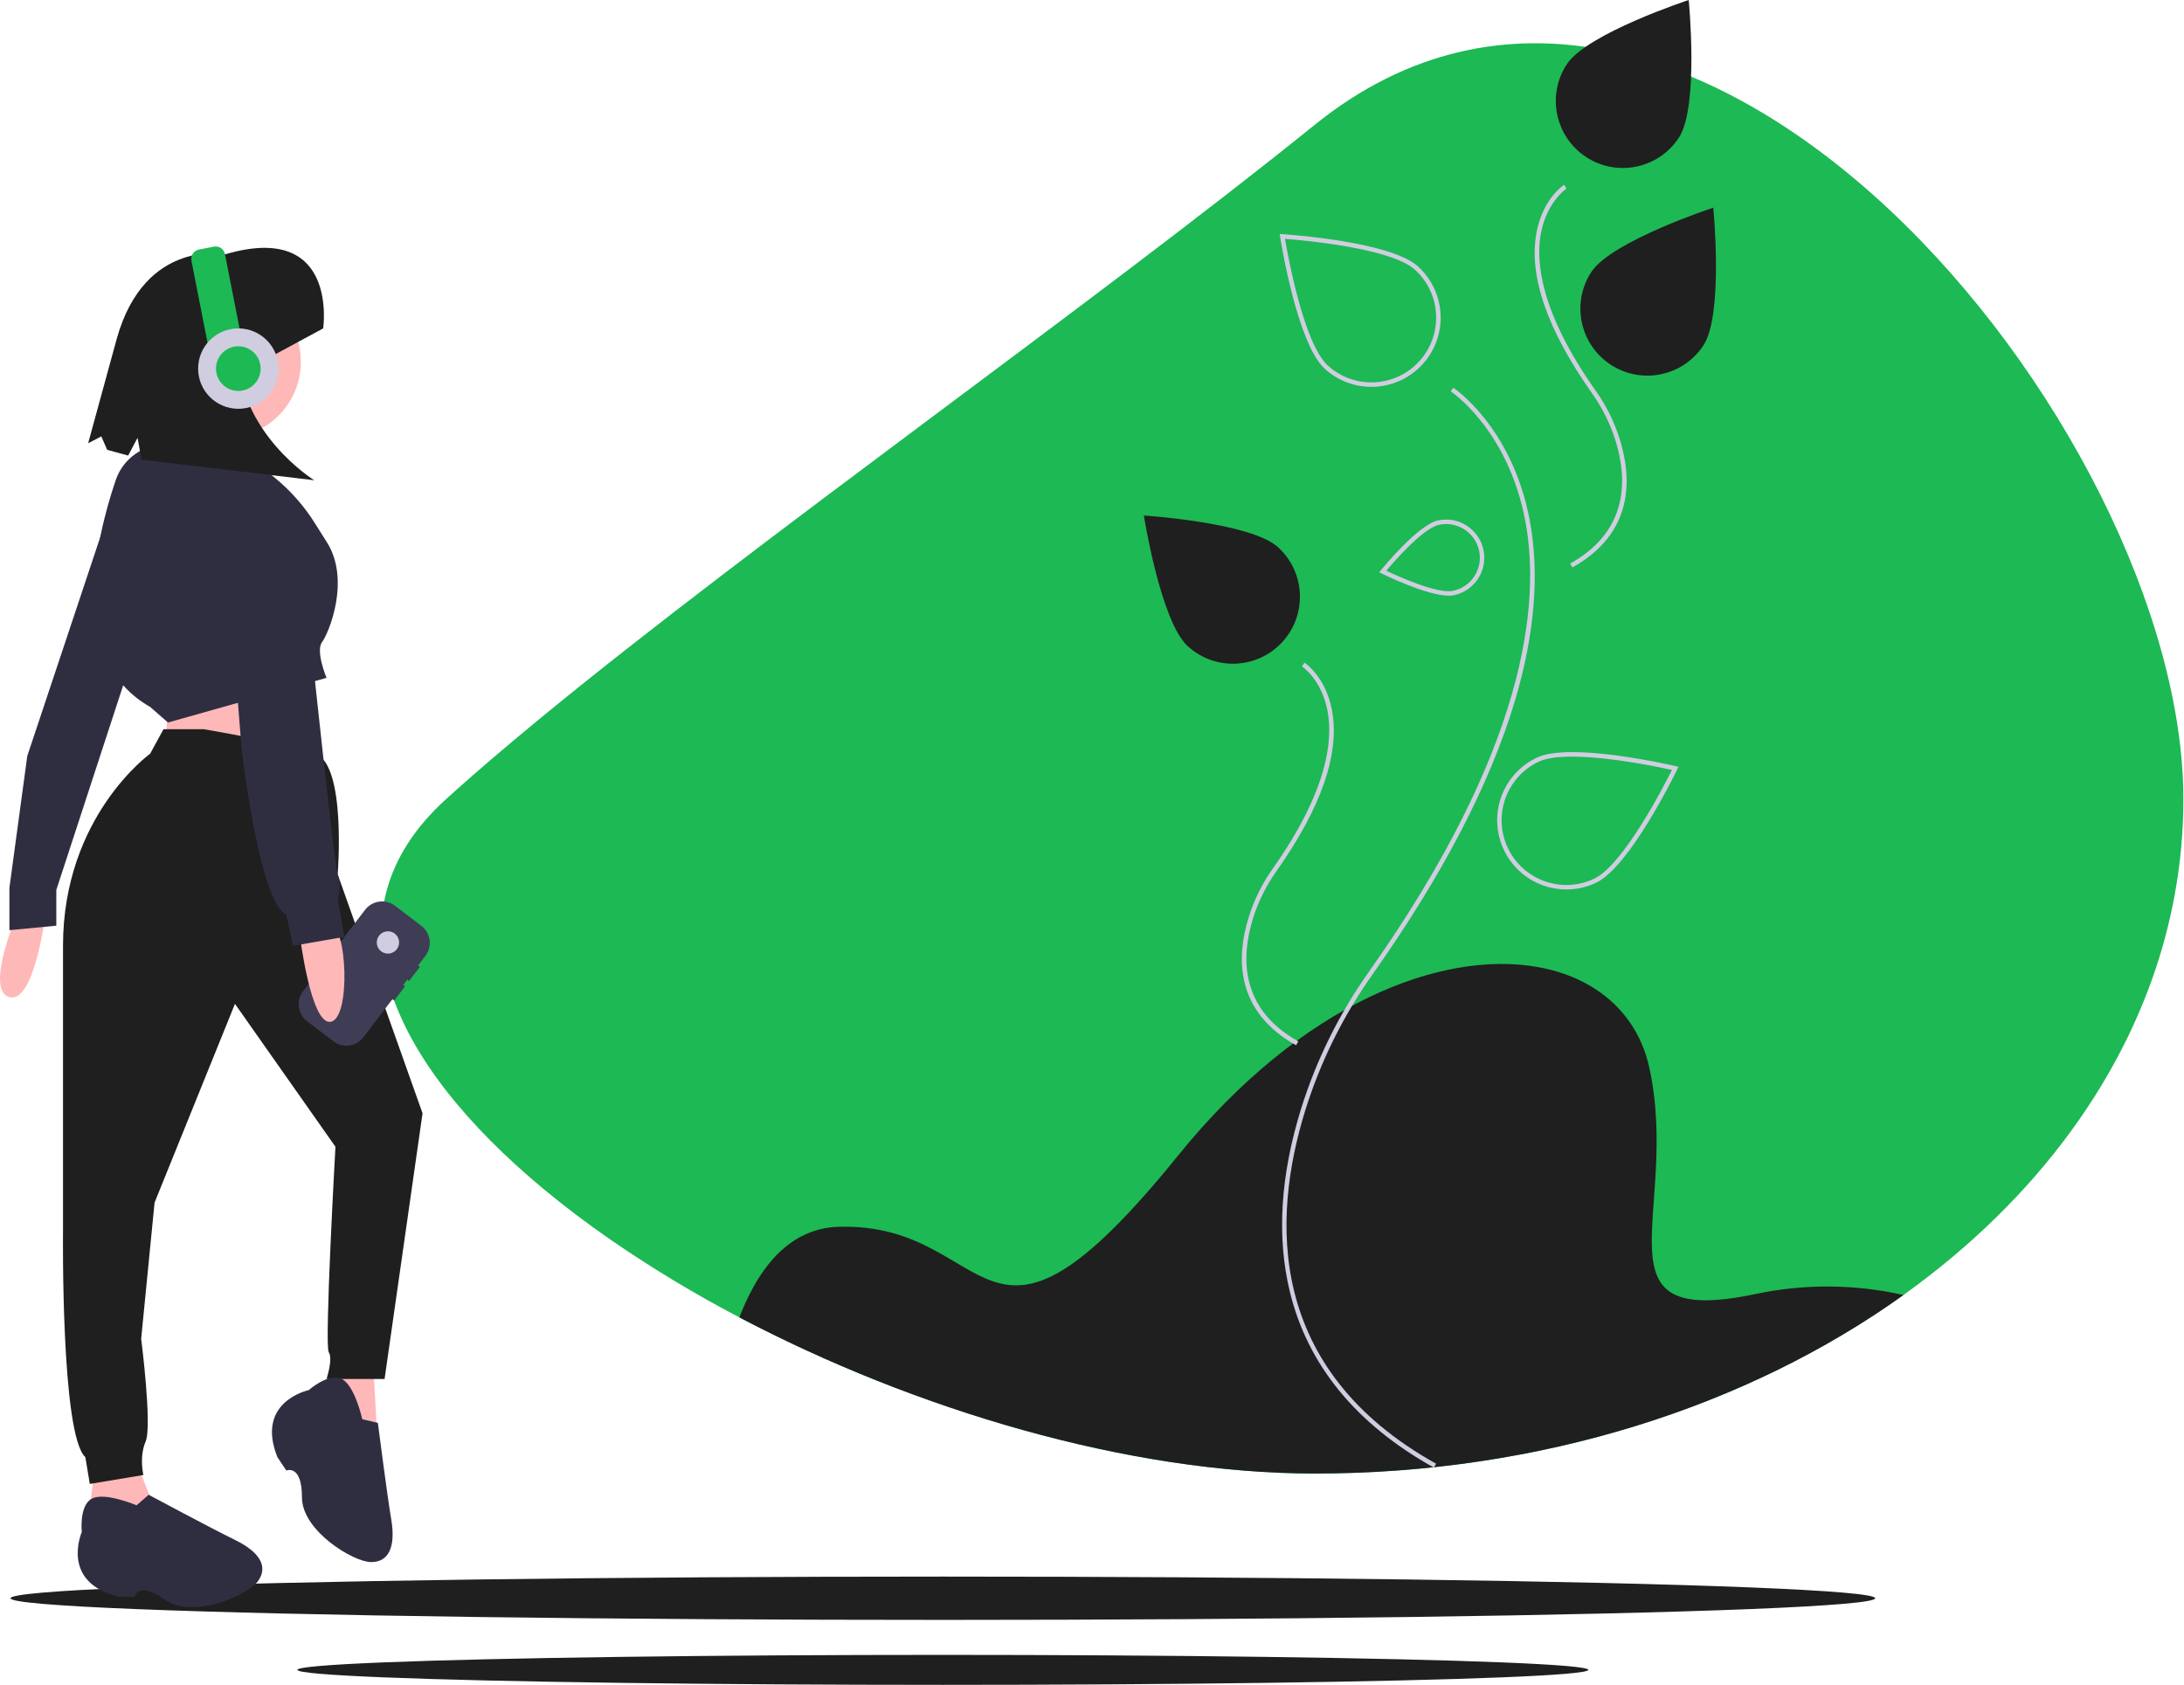 <?xml version="1.0" encoding="UTF-8"?>
<svg width="766px" height="591px" viewBox="0 0 766 591" version="1.1" xmlns="http://www.w3.org/2000/svg" xmlns:xlink="http://www.w3.org/1999/xlink">
    <!-- Generator: Sketch 59.1 (86144) - https://sketch.com -->
    <title>welcome</title>
    <desc>Created with Sketch.</desc>
    <g id="Page-1" stroke="none" stroke-width="1" fill="none" fill-rule="evenodd">
        <g id="Artboard" transform="translate(0, -23)" fill-rule="nonzero">
            <g id="welcome" transform="translate(0, 23)">
                <path d="M765.778,280.33 C765.778,316.335 755.416,350.461 736.877,381.007 C733.673,386.293 730.227,391.468 726.538,396.53 C710.842,418.1 690.901,437.564 667.6,454.247 C666.174,455.265 664.738,456.273 663.292,457.27 C662.744,457.646 662.203,458.022 661.655,458.398 C659.376,459.941 657.071,461.46 654.739,462.956 C654.003,463.426 653.267,463.888 652.53,464.35 C651.904,464.75 651.269,465.141 650.635,465.533 C643.844,469.731 636.821,473.702 629.566,477.446 C628.775,477.853 627.976,478.26 627.177,478.668 C626.488,479.012 625.799,479.365 625.102,479.709 C624.616,479.952 624.123,480.195 623.637,480.43 C622.822,480.837 622,481.237 621.178,481.628 C619.039,482.654 616.886,483.659 614.716,484.644 C613.721,485.098 612.719,485.552 611.708,485.991 C611.7,485.999 611.689,486.005 611.677,486.007 C610.675,486.453 609.672,486.892 608.662,487.322 C607.737,487.722 606.805,488.121 605.873,488.505 C603.069,489.688 600.242,490.831 597.391,491.936 C596.804,492.171 596.208,492.398 595.613,492.625 C594.791,492.938 593.976,493.251 593.146,493.557 C592.089,493.949 591.039,494.34 589.982,494.724 C588.995,495.084 588.008,495.437 587.013,495.789 L586.802,495.86 C585.807,496.212 584.812,496.557 583.81,496.893 C578.656,498.664 573.427,500.319 568.122,501.859 C567.456,502.055 566.79,502.243 566.124,502.431 C565.827,502.525 565.521,502.611 565.216,502.689 C564.44,502.909 563.665,503.128 562.882,503.339 C561.926,503.614 560.963,503.872 559.992,504.123 C557.29,504.843 554.574,505.533 551.846,506.19 C550.922,506.418 550.006,506.637 549.081,506.848 C549.065,506.858 549.046,506.864 549.026,506.864 C548.102,507.075 547.178,507.287 546.254,507.498 C544.961,507.796 543.654,508.086 542.346,508.352 C540.834,508.681 539.314,508.994 537.787,509.308 C536.839,509.496 535.892,509.684 534.944,509.864 C533.996,510.052 533.041,510.232 532.093,510.404 C527.323,511.289 522.514,512.086 517.666,512.793 C515.864,513.052 514.063,513.302 512.246,513.545 C511.134,513.694 510.014,513.835 508.894,513.968 C507.915,514.085 506.928,514.203 505.949,514.313 C504.97,514.43 503.991,514.532 503.004,514.641 L502.996,514.641 C502.902,514.657 502.808,514.665 502.714,514.673 C501.108,514.845 499.495,515.002 497.881,515.158 C496.934,515.252 495.986,515.331 495.031,515.409 C494.177,515.487 493.315,515.558 492.454,515.621 C489.877,515.832 487.292,516.012 484.7,516.161 C483.862,516.216 483.024,516.263 482.186,516.302 C480.4,516.404 478.614,516.482 476.82,516.553 C476.076,516.584 475.324,516.615 474.58,516.639 C472.575,516.709 470.562,516.756 468.549,516.795 C467.414,516.819 466.278,516.835 465.142,516.842 C463.795,516.858 462.448,516.866 461.101,516.866 C395.928,516.866 321.02,494.544 259.317,462.095 C243.806,453.984 228.801,444.942 214.383,435.018 C206.034,429.246 198.155,423.309 190.839,417.231 C136.319,372.039 112.72,319.962 156.424,280.33 C162.063,275.216 168.139,269.892 174.65,264.36 C179.576,260.17 184.72,255.872 190.079,251.468 C266.421,188.763 383.428,106.508 461.101,43.794 C592.026,-61.911 765.778,149.695 765.778,280.33 Z" id="Path" fill="#1DB954"></path>
                <path d="M667.6,454.247 C613.314,493.126 540.779,516.866 461.101,516.866 C395.928,516.866 321.02,494.544 259.317,462.095 C264.197,449.445 270.995,439.193 280.449,434 C280.684,433.867 280.926,433.734 281.169,433.616 C285.207,431.541 289.664,430.414 294.202,430.319 C349.812,428.752 343.546,491.411 413.253,405.255 C456.605,351.675 505.714,333.237 539.283,339.198 C539.902,339.307 540.513,339.425 541.124,339.55 C560.579,343.592 574.497,356.045 578.515,374.709 C589.48,425.619 557.368,466.347 616.11,453.816 C633.107,450.279 650.665,450.426 667.6,454.247 Z" id="Path" fill="#1F1F1F"></path>
                <path d="M502.918,514.788 C475.599,499.558 458.592,478.766 452.369,452.989 C447.748,433.85 449.076,412.314 456.315,388.978 C461.681,371.772 469.727,355.52 480.156,340.821 C535.482,262.509 540.475,211.48 534.922,182.462 C528.833,150.645 509.051,137.431 508.851,137.301 L509.705,135.988 C509.909,136.121 530.213,149.642 536.448,182.105 C540.043,200.82 538.352,222.16 531.422,245.532 C522.797,274.619 505.979,306.983 481.435,341.725 C471.101,356.29 463.129,372.393 457.811,389.441 C445.938,427.715 444.259,480.294 503.68,513.42 L502.918,514.788 Z" id="Path" fill="#D0CDE1"></path>
                <path d="M454.589,366.646 C433.052,354.641 433.652,335.614 437.947,321.767 C439.852,315.659 442.707,309.89 446.409,304.672 C465.792,277.237 467.543,259.415 465.6,249.295 C463.489,238.305 456.717,233.794 456.649,233.749 L457.502,232.436 C457.803,232.632 464.902,237.362 467.138,249 C470.048,264.154 463.505,283.189 447.689,305.577 C444.082,310.66 441.299,316.28 439.443,322.23 C435.319,335.524 434.732,353.784 455.352,365.279 L454.589,366.646 Z" id="Path" fill="#D0CDE1"></path>
                <path d="M551.488,199.036 L550.725,197.667 C571.345,186.172 570.758,167.913 566.634,154.619 C564.778,148.669 561.995,143.048 558.388,137.965 C542.572,115.578 536.029,96.542 538.94,81.388 C541.175,69.75 548.274,65.02 548.575,64.825 L549.43,66.137 C549.361,66.182 542.555,70.753 540.466,81.745 C538.544,91.86 540.314,109.667 559.668,137.061 C563.37,142.279 566.225,148.047 568.13,154.155 C572.426,168.002 573.025,187.029 551.488,199.036 Z" id="Path" fill="#D0CDE1"></path>
                <path d="M597.472,121.102 C590.381,131.97 575.822,135.033 564.954,127.942 C554.085,120.852 551.023,106.293 558.113,95.424 C565.204,84.556 600.903,72.841 600.903,72.841 C600.903,72.841 604.563,110.233 597.472,121.102 Z" id="Path" fill="#1F1F1F"></path>
                <path d="M588.856,48.261 C581.766,59.13 567.207,62.192 556.338,55.102 C545.47,48.011 542.407,33.452 549.498,22.584 C556.589,11.715 592.287,1.56646217e-05 592.287,1.56646217e-05 C592.287,1.56646217e-05 595.947,37.393 588.856,48.261 Z" id="Path" fill="#1F1F1F"></path>
                <path d="M587.742,268.754 C586.238,268.401 550.765,260.154 538.938,265.785 C528.686,270.668 523.186,282.004 525.698,293.078 C528.21,304.153 538.062,312.007 549.418,311.988 C551.183,311.99 552.943,311.795 554.666,311.409 C556.445,311.011 558.173,310.414 559.819,309.631 C571.646,303.991 587.593,271.252 588.266,269.858 L588.697,268.981 L587.742,268.754 Z M559.146,308.213 C547.821,313.607 534.268,308.8 528.874,297.475 C523.48,286.15 528.287,272.597 539.612,267.203 C542.369,265.887 546.583,265.394 551.392,265.394 C564.55,265.394 582.141,269.114 586.418,270.062 C583.747,275.419 569.437,303.31 559.146,308.213 L559.146,308.213 Z" id="Shape" fill="#D0CDE1"></path>
                <path d="M480.993,135.692 C474.944,135.702 469.111,133.444 464.645,129.365 C454.964,120.537 449.217,84.575 448.977,83.048 L448.825,82.083 L449.801,82.145 C451.343,82.243 487.683,84.654 497.364,93.482 L497.364,93.482 C504.776,100.234 507.273,110.85 503.647,120.198 C500.021,129.547 491.02,135.703 480.993,135.692 L480.993,135.692 Z M450.686,83.779 C451.688,89.676 457.278,120.528 465.7,128.208 C474.971,136.653 489.331,135.987 497.781,126.721 C506.23,117.454 505.571,103.093 496.308,94.639 L496.308,94.639 C487.886,86.961 456.651,84.234 450.686,83.779 Z" id="Shape" fill="#D0CDE1"></path>
                <path d="M448.275,191.965 C457.856,200.71 458.537,215.565 449.797,225.15 C441.057,234.736 426.202,235.425 416.612,226.69 C407.023,217.946 401.191,180.83 401.191,180.83 C401.191,180.83 438.686,183.221 448.275,191.965 Z" id="Path" fill="#1F1F1F"></path>
                <path d="M520.29,192.827 C518.953,186.671 513.517,182.272 507.218,182.246 C506.254,182.25 505.293,182.355 504.351,182.559 C497.349,184.079 484.903,199.328 484.379,199.971 L483.76,200.73 L484.637,201.169 C485.326,201.514 500.317,208.939 508.165,208.939 C508.791,208.946 509.416,208.886 510.029,208.758 C517.259,207.189 521.851,200.059 520.29,192.827 L520.29,192.827 Z M517.141,202.07 C515.451,204.72 512.767,206.579 509.693,207.231 C504.069,208.453 489.924,201.96 486.227,200.198 C488.859,197.065 499.056,185.308 504.688,184.087 C509.368,183.073 514.197,184.98 516.924,188.917 C519.65,192.853 519.736,198.045 517.141,202.07 L517.141,202.07 Z" id="Shape" fill="#D0CDE1"></path>
                <ellipse id="Oval" fill="#1F1F1F" cx="330.693" cy="560.615" rx="326.999" ry="7.595"></ellipse>
                <ellipse id="Oval" fill="#1F1F1F" cx="330.693" cy="585.738" rx="226.384" ry="5.258"></ellipse>
                <path d="M5.652,321.575 C5.652,321.575 -5.313,347.422 3.302,349.771 C11.918,352.121 15.834,321.575 15.834,321.575 L5.652,321.575 Z" id="Path" fill="#FFB8B8"></path>
                <polygon id="Path" fill="#2F2E41" points="38.156 179.419 9.568 265.182 3.302 311.393 3.302 326.274 19.75 324.708 19.75 312.176 45.597 233.07"></polygon>
                <path d="M58.912,249.518 L57.345,266.749 L107.472,269.882 L107.472,231.503 C107.472,226.804 58.912,249.518 58.912,249.518 Z" id="Path" fill="#FFB8B8"></path>
                <path d="M33.065,515.033 L30.715,536.964 L56.562,534.614 C56.562,534.614 49.513,517.383 48.73,515.033 C47.947,512.683 33.065,515.033 33.065,515.033 Z" id="Path" fill="#FFB8B8"></path>
                <polygon id="Path" fill="#FFB8B8" points="119.22 475.088 116.087 496.236 132.535 507.984 130.969 479.788"></polygon>
                <path d="M71.443,255.784 L57.345,255.784 L52.646,264.399 C52.646,264.399 22.1,286.33 22.1,331.757 L22.1,432.011 C22.1,432.011 21.317,503.285 29.932,511.117 L30.793,516.279 L31.499,520.516 L50.296,517.383 C50.296,517.383 48.73,511.117 51.079,505.634 C53.429,500.152 49.513,469.606 49.513,469.606 L54.212,421.829 L82.409,352.121 L117.654,402.248 C117.654,402.248 113.738,471.955 115.304,474.305 C116.871,476.655 114.521,483.704 114.521,483.704 L134.885,483.704 L148.2,390.499 L118.437,306.694 C118.437,306.694 121.57,268.315 110.605,264.399 C99.64,260.483 71.443,255.784 71.443,255.784 Z" id="Path" fill="#1F1F1F"></path>
                <path d="M127.053,497.802 C127.053,497.802 124.487,486.054 119.896,483.704 C115.304,481.354 108.255,487.62 108.255,487.62 C108.255,487.62 89.458,491.536 97.29,511.117 L100.423,515.816 C100.423,515.816 105.906,513.467 105.906,525.215 C105.906,536.964 123.92,547.929 130.186,547.929 C136.452,547.929 138.801,542.446 137.235,533.047 C135.668,523.649 132.535,499.119 132.535,499.119 L127.053,497.802 Z" id="Path" fill="#2F2E41"></path>
                <path d="M47.888,528.017 C47.888,528.017 36.834,523.282 32.254,525.655 C27.675,528.028 28.682,537.406 28.682,537.406 C28.682,537.406 20.953,554.983 41.442,559.979 L47.087,560.158 C47.087,560.158 48.358,554.33 57.922,561.153 C67.486,567.976 86.875,559.68 90.514,554.579 C94.153,549.478 91.054,544.381 82.493,540.198 C73.932,536.014 52.144,524.318 52.144,524.318 L47.888,528.017 Z" id="Path" fill="#2F2E41"></path>
                <circle id="Oval" fill="#FFB8B8" cx="78.884" cy="126.942" r="26.63"></circle>
                <polygon id="Path" fill="#FFB8B8" points="63.611 137.516 58.912 167.279 87.108 169.628 90.241 139.865"></polygon>
                <path d="M110.781,184.072 C102.928,171.247 90.892,161.523 76.703,156.541 C74.518,155.782 64.481,155.921 58.423,155.834 C50.368,155.723 43.16,160.818 40.577,168.449 C33.325,189.781 23.731,231.633 52.646,247.951 L58.912,253.434 L114.521,237.769 C114.521,237.769 110.605,228.371 112.955,225.238 C115.304,222.105 123.137,203.307 114.521,189.992 C113.178,187.917 111.931,185.937 110.781,184.072 Z" id="Path" fill="#2F2E41"></path>
                <path d="M113.346,115.194 C113.346,115.194 118.92,77.547 79.116,89.163 C79.116,89.163 50.956,83.436 41.01,118.605 L30.915,155.478 L35.536,153.077 L37.579,157.778 L44.953,159.797 L48.245,153.564 L49.633,161.237 L110.213,168.453 C110.213,168.453 83.337,151.854 83.459,123.032 L88.532,128.604 L113.346,115.194 Z" id="Path" fill="#1F1F1F"></path>
                <path d="M73.65,86.644 L78.955,86.644 C80.8,86.644 82.295,88.139 82.295,89.983 L82.295,127.372 L70.31,127.372 L70.31,89.983 C70.31,88.139 71.805,86.644 73.65,86.644 L73.65,86.644 Z" id="Path" fill="#1DB954" transform="translate(76.302, 107.008) rotate(-11.102) translate(-76.302, -107.008) "></path>
                <circle id="Oval" fill="#D0CDE1" cx="83.584" cy="129.292" r="14.098"></circle>
                <circle id="Oval" fill="#1DB954" cx="83.584" cy="129.292" r="7.832"></circle>
                <path d="M143.476,344.111 L147.274,339.128 L146.651,338.653 L149.211,335.293 C150.421,333.706 150.95,331.703 150.683,329.725 C150.416,327.748 149.374,325.957 147.787,324.748 L138.575,317.728 C136.988,316.518 134.986,315.989 133.008,316.256 C131.03,316.523 129.24,317.565 128.03,319.152 L106.294,347.676 C105.084,349.263 104.555,351.266 104.822,353.243 C105.089,355.221 106.131,357.011 107.718,358.221 L116.93,365.24 C118.517,366.45 120.519,366.979 122.497,366.712 C124.475,366.445 126.265,365.404 127.474,363.817 L137.631,350.489 L138.254,350.964 L142.052,345.98 L141.429,345.505 L142.853,343.636 L143.476,344.111 Z" id="Path" fill="#3F3D56"></path>
                <circle id="Oval" fill="#D0CDE1" cx="136.06" cy="330.582" r="3.916"></circle>
                <path d="M105.122,327.841 C105.122,327.841 109.039,359.953 116.088,358.387 C123.137,356.82 121.57,324.708 116.088,324.708 C110.605,324.708 105.122,327.841 105.122,327.841 Z" id="Path" fill="#FFB8B8"></path>
                <path d="M80.842,173.544 C80.842,173.544 77.709,182.943 79.276,197.824 C80.842,212.706 84.758,262.833 84.758,262.833 C84.758,262.833 91.024,316.876 100.423,320.792 L102.773,331.757 L120.787,328.624 L118.437,315.309 C119.374,312.514 119.374,309.489 118.437,306.694 C116.871,301.994 104.339,180.593 104.339,180.593 C104.339,180.593 101.206,161.796 80.842,173.544 Z" id="Path" fill="#2F2E41"></path>
            </g>
        </g>
    </g>
</svg>